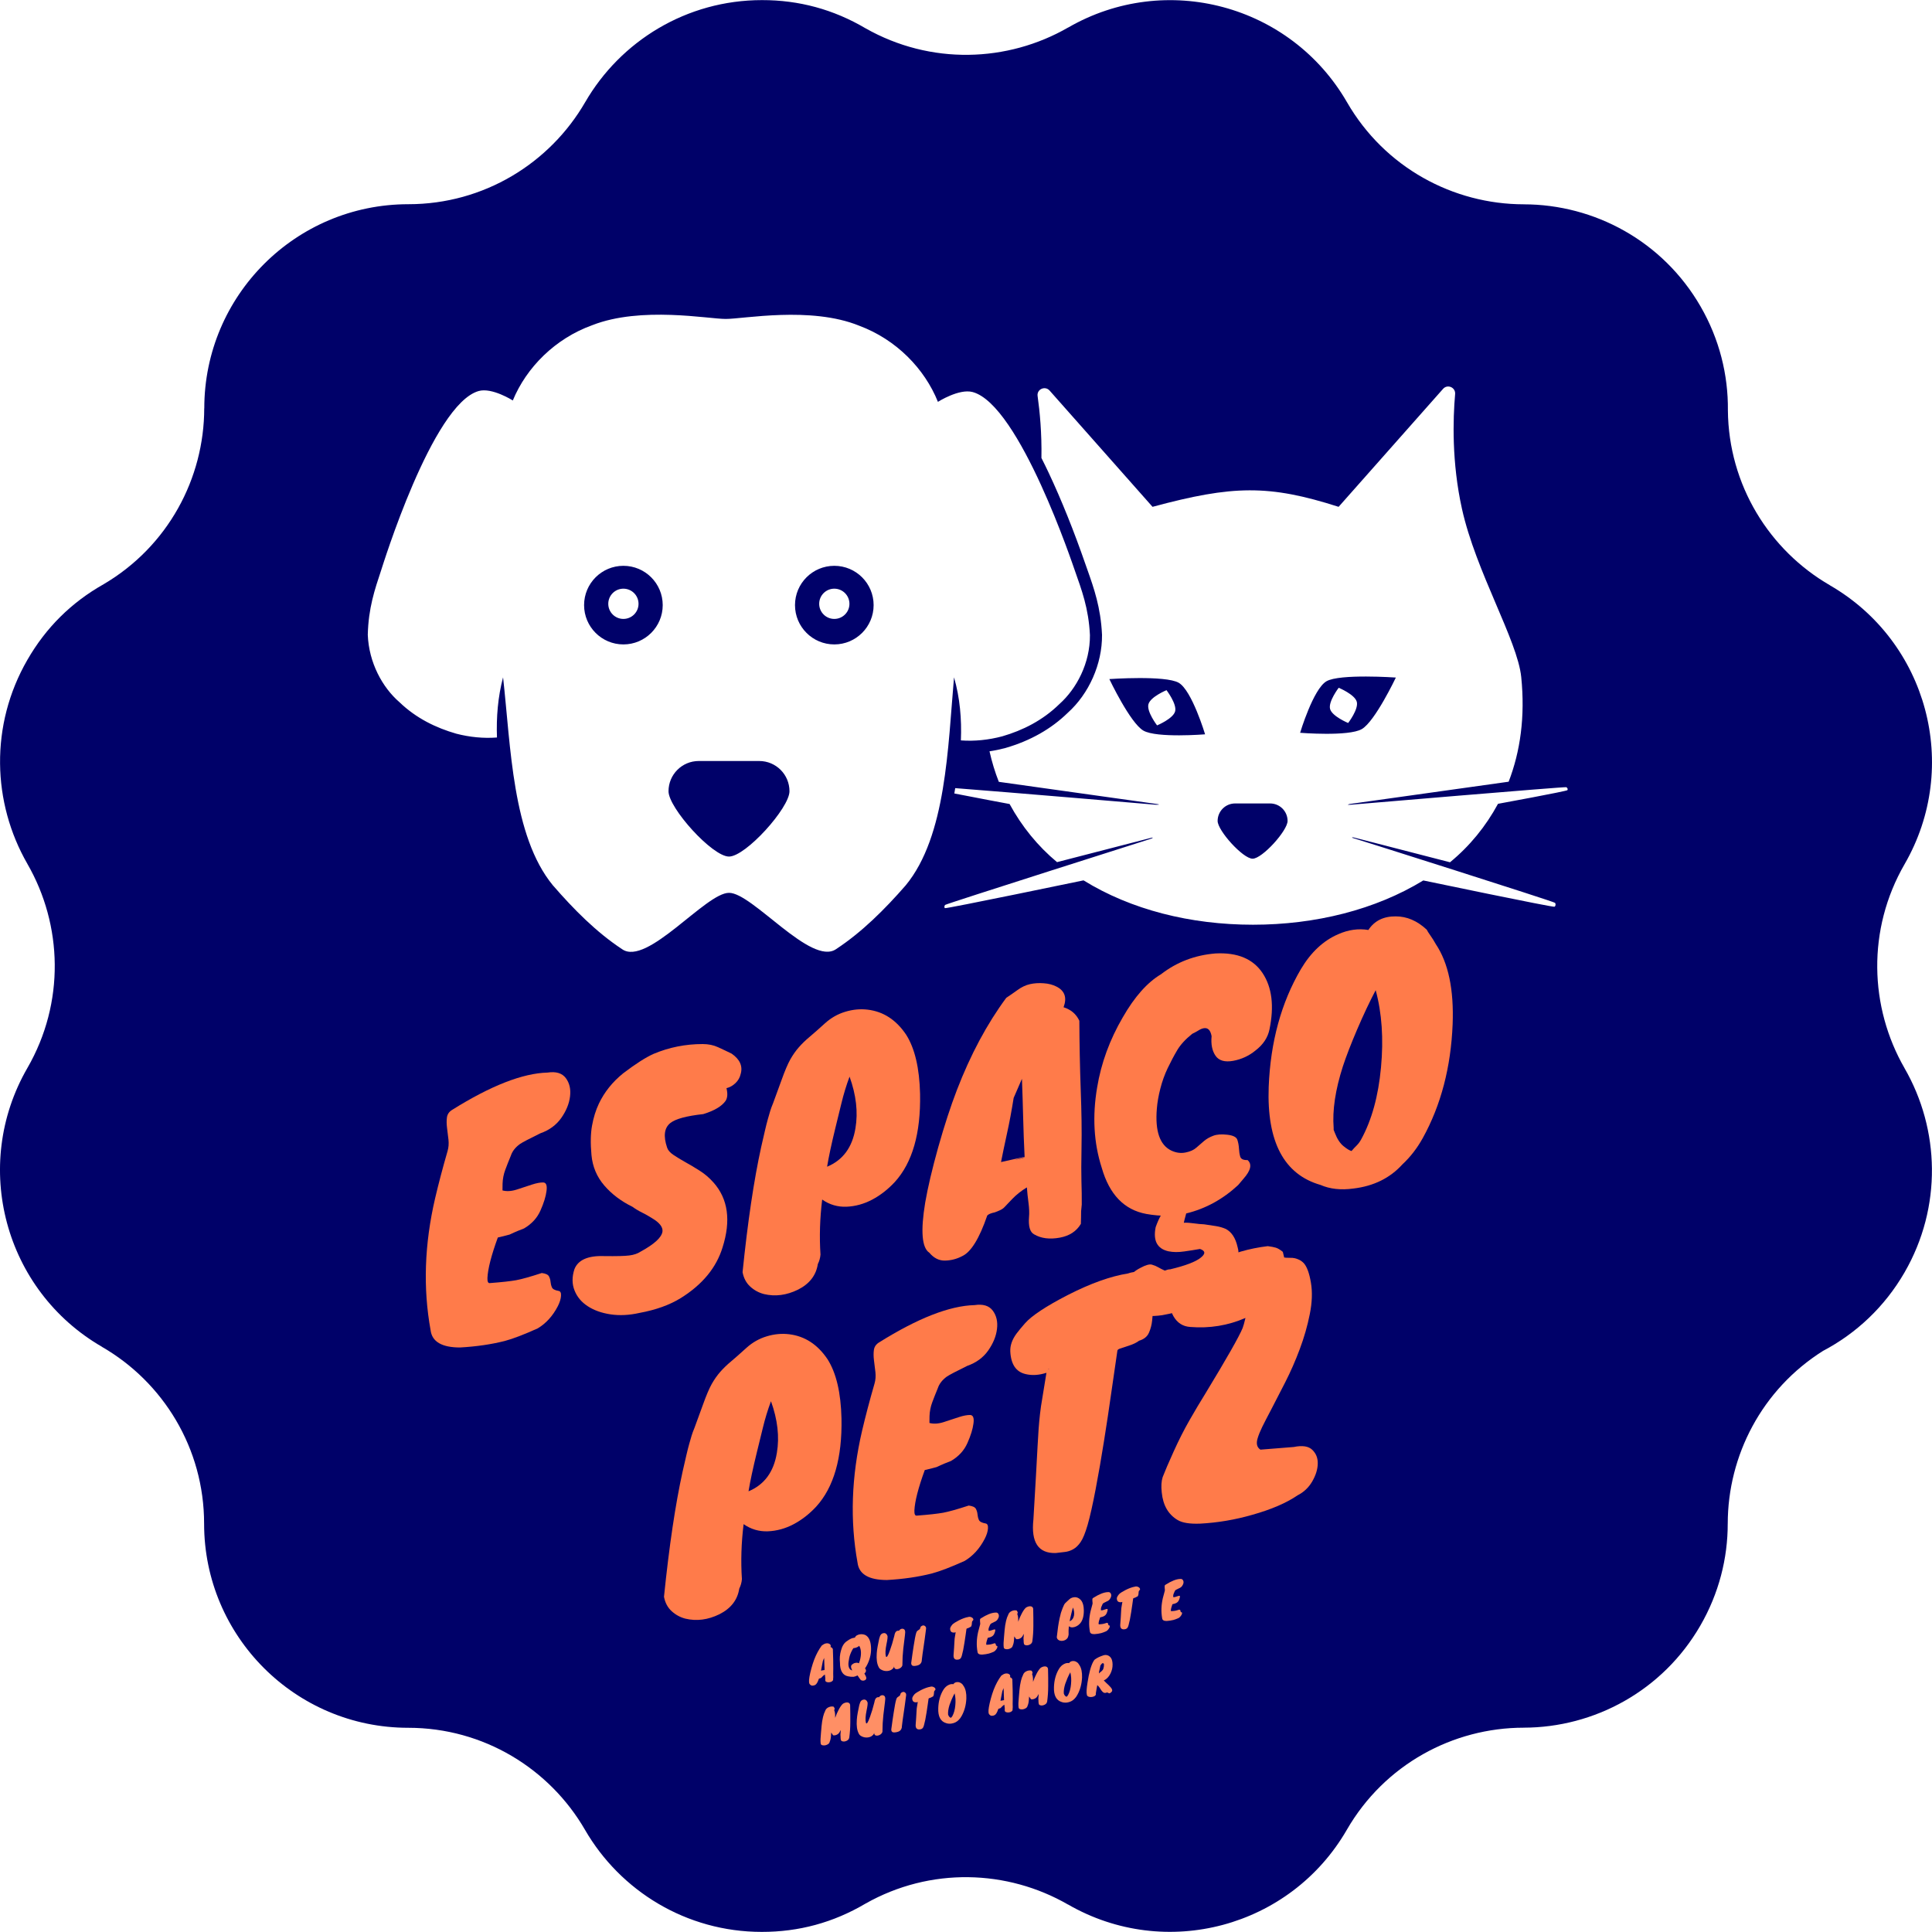 <?xml version="1.0" encoding="UTF-8"?>
<svg xmlns="http://www.w3.org/2000/svg" xmlns:xlink="http://www.w3.org/1999/xlink" width="375pt" height="375pt" viewBox="0 0 375 375" version="1.2">
<defs>
<g>
<symbol overflow="visible" id="glyph0-0">
<path style="stroke:none;" d=""/>
</symbol>
<symbol overflow="visible" id="glyph0-1">
<path style="stroke:none;" d="M 3.828 -6.938 C 4.047 -6.863 4.195 -6.727 4.281 -6.531 C 4.301 -5.844 4.32 -5.16 4.344 -4.484 C 4.363 -3.805 4.367 -3.238 4.359 -2.781 C 4.348 -2.332 4.344 -1.992 4.344 -1.766 C 4.352 -1.535 4.359 -1.312 4.359 -1.094 L 4.344 -0.891 C 4.344 -0.828 4.336 -0.766 4.328 -0.703 C 4.328 -0.641 4.328 -0.578 4.328 -0.516 C 4.203 -0.297 3.992 -0.16 3.703 -0.109 C 3.41 -0.055 3.16 -0.086 2.953 -0.203 C 2.828 -0.266 2.781 -0.438 2.812 -0.719 C 2.82 -0.844 2.812 -0.988 2.781 -1.156 C 2.758 -1.32 2.742 -1.461 2.734 -1.578 L 2.734 -1.594 C 2.566 -1.5 2.422 -1.383 2.297 -1.25 C 2.172 -1.113 2.094 -1.031 2.062 -1 C 2.031 -0.969 1.988 -0.938 1.938 -0.906 C 1.883 -0.883 1.832 -0.867 1.781 -0.859 C 1.664 -0.828 1.594 -0.797 1.562 -0.766 C 1.332 -0.078 1.086 0.32 0.828 0.438 C 0.672 0.52 0.504 0.562 0.328 0.562 C 0.148 0.57 -0.004 0.5 -0.141 0.344 C -0.367 0.195 -0.41 -0.297 -0.266 -1.141 C -0.191 -1.586 -0.066 -2.133 0.109 -2.781 C 0.285 -3.426 0.469 -3.992 0.656 -4.484 C 1.062 -5.535 1.551 -6.445 2.125 -7.219 C 2.227 -7.281 2.336 -7.352 2.453 -7.438 C 2.578 -7.52 2.703 -7.578 2.828 -7.609 C 2.953 -7.648 3.086 -7.664 3.234 -7.656 C 3.379 -7.645 3.504 -7.609 3.609 -7.547 C 3.859 -7.41 3.93 -7.207 3.828 -6.938 Z M 2.344 -4.234 C 2.281 -3.867 2.211 -3.523 2.141 -3.203 C 2.078 -2.879 2.023 -2.594 1.984 -2.344 L 2.672 -2.5 C 2.648 -2.883 2.633 -3.27 2.625 -3.656 C 2.625 -4.039 2.609 -4.426 2.578 -4.812 Z M 2.438 -2.406 C 2.52 -2.426 2.598 -2.453 2.672 -2.484 C 2.586 -2.473 2.516 -2.457 2.453 -2.438 C 2.398 -2.414 2.395 -2.406 2.438 -2.406 Z M 2.438 -2.406 "/>
</symbol>
<symbol overflow="visible" id="glyph0-2">
<path style="stroke:none;" d="M 4.906 -1.625 C 4.988 -1.438 5.004 -1.27 4.953 -1.125 C 4.898 -0.977 4.805 -0.852 4.672 -0.75 C 4.68 -0.719 4.719 -0.648 4.781 -0.547 C 4.844 -0.441 4.891 -0.352 4.922 -0.281 C 5.004 -0.125 5.047 0.02 5.047 0.156 C 5.023 0.395 4.879 0.547 4.609 0.609 C 4.516 0.641 4.406 0.645 4.281 0.625 C 4.156 0.613 4.051 0.566 3.969 0.484 C 3.957 0.504 3.914 0.457 3.844 0.344 C 3.77 0.227 3.68 0.102 3.578 -0.031 L 3.344 -0.375 C 3.02 -0.219 2.758 -0.129 2.562 -0.109 C 2.238 -0.086 1.891 -0.117 1.516 -0.203 C 0.992 -0.297 0.598 -0.566 0.328 -1.016 C 0.055 -1.473 -0.07 -2.066 -0.062 -2.797 C -0.156 -3.641 -0.094 -4.438 0.125 -5.188 C 0.352 -6.07 0.738 -6.688 1.281 -7.031 C 1.832 -7.445 2.312 -7.664 2.719 -7.688 L 2.875 -7.766 C 2.926 -7.93 3.039 -8.062 3.219 -8.156 C 3.395 -8.258 3.594 -8.328 3.812 -8.359 C 4.031 -8.391 4.25 -8.383 4.469 -8.344 C 4.688 -8.301 4.867 -8.227 5.016 -8.125 C 5.535 -7.77 5.844 -7.102 5.938 -6.125 C 6.062 -4.906 5.832 -3.703 5.25 -2.516 C 5.113 -2.242 4.957 -1.977 4.781 -1.719 Z M 2.312 -1.344 C 2.207 -1.562 2.141 -1.734 2.109 -1.859 C 2.109 -1.867 2.109 -1.883 2.109 -1.906 C 2.098 -1.906 2.086 -1.91 2.078 -1.922 L 2.094 -1.938 C 2.039 -2.238 2.16 -2.461 2.453 -2.609 C 2.609 -2.734 2.797 -2.805 3.016 -2.828 C 3.234 -2.859 3.438 -2.828 3.625 -2.734 C 3.664 -2.848 3.695 -2.953 3.719 -3.047 L 3.797 -3.266 C 4.117 -4.461 4.078 -5.414 3.672 -6.125 C 3.516 -5.977 3.332 -5.867 3.125 -5.797 C 2.926 -5.723 2.734 -5.68 2.547 -5.672 C 2.441 -5.535 2.344 -5.375 2.25 -5.188 C 2.164 -5.008 2.109 -4.891 2.078 -4.828 C 2.047 -4.766 1.988 -4.625 1.906 -4.406 C 1.832 -4.195 1.77 -3.969 1.719 -3.719 C 1.664 -3.469 1.625 -3.211 1.594 -2.953 C 1.562 -2.703 1.562 -2.461 1.594 -2.234 C 1.676 -1.734 1.914 -1.438 2.312 -1.344 Z M 2.312 -1.344 "/>
</symbol>
<symbol overflow="visible" id="glyph0-3">
<path style="stroke:none;" d="M 1.891 -7 L 1.891 -6.984 C 1.891 -6.973 1.891 -6.969 1.891 -6.969 L 1.891 -6.953 L 1.906 -6.953 L 1.984 -6.797 C 2.078 -6.648 2.02 -6.094 1.812 -5.125 C 1.602 -4.102 1.562 -3.328 1.688 -2.797 C 1.82 -2.43 2.082 -2.797 2.469 -3.891 C 2.781 -4.742 3.062 -5.672 3.312 -6.672 C 3.332 -6.805 3.363 -6.941 3.406 -7.078 C 3.445 -7.223 3.5 -7.348 3.562 -7.453 C 3.727 -7.703 3.957 -7.801 4.25 -7.75 C 4.32 -7.883 4.422 -7.984 4.547 -8.047 C 4.672 -8.117 4.789 -8.148 4.906 -8.141 C 5.02 -8.141 5.129 -8.102 5.234 -8.031 C 5.336 -7.957 5.398 -7.848 5.422 -7.703 C 5.461 -7.586 5.453 -7.297 5.391 -6.828 C 5.336 -6.367 5.285 -5.941 5.234 -5.547 C 5.191 -5.148 5.141 -4.727 5.078 -4.281 C 4.961 -3.195 4.906 -2.188 4.906 -1.25 C 4.926 -1.051 4.867 -0.875 4.734 -0.719 C 4.598 -0.562 4.438 -0.445 4.25 -0.375 C 4.07 -0.301 3.891 -0.273 3.703 -0.297 C 3.484 -0.328 3.348 -0.461 3.297 -0.703 C 3.285 -0.766 3.273 -0.832 3.266 -0.906 C 3.305 -0.695 3.188 -0.488 2.906 -0.281 C 2.82 -0.227 2.75 -0.176 2.688 -0.125 C 2.301 0.07 1.863 0.125 1.375 0.031 C 1.145 -0.02 0.926 -0.109 0.719 -0.234 C 0.52 -0.359 0.379 -0.516 0.297 -0.703 C -0.035 -1.328 -0.16 -2.207 -0.078 -3.344 C -0.047 -3.82 0.016 -4.297 0.109 -4.766 C 0.211 -5.234 0.281 -5.57 0.312 -5.781 C 0.352 -6 0.383 -6.148 0.406 -6.234 C 0.426 -6.316 0.453 -6.395 0.484 -6.469 C 0.547 -6.695 0.609 -6.848 0.672 -6.922 L 0.766 -7.047 C 0.773 -7.055 0.785 -7.066 0.797 -7.078 C 0.816 -7.086 0.832 -7.098 0.844 -7.109 C 0.883 -7.148 0.93 -7.18 0.984 -7.203 L 1.094 -7.25 L 1.141 -7.266 C 1.316 -7.316 1.477 -7.305 1.625 -7.234 C 1.625 -7.223 1.629 -7.219 1.641 -7.219 L 1.719 -7.172 L 1.75 -7.141 L 1.781 -7.125 C 1.789 -7.113 1.797 -7.109 1.797 -7.109 C 1.805 -7.109 1.812 -7.109 1.812 -7.109 L 1.812 -7.078 C 1.82 -7.078 1.828 -7.07 1.828 -7.062 C 1.828 -7.051 1.832 -7.047 1.844 -7.047 C 1.844 -7.035 1.844 -7.031 1.844 -7.031 C 1.844 -7.031 1.852 -7.023 1.875 -7.016 L 1.875 -7 C 1.875 -7 1.879 -7 1.891 -7 Z M 3.203 -1.109 L 3.203 -1.125 C 3.203 -1.125 3.203 -1.102 3.203 -1.062 C 3.203 -1.07 3.203 -1.082 3.203 -1.094 Z M 3.203 -1.109 "/>
</symbol>
<symbol overflow="visible" id="glyph0-4">
<path style="stroke:none;" d="M 2.672 -6.703 C 2.578 -6.016 2.492 -5.391 2.422 -4.828 C 2.348 -4.273 2.273 -3.77 2.203 -3.312 C 2.141 -2.852 2.078 -2.426 2.016 -2.031 C 1.961 -1.633 1.914 -1.254 1.875 -0.891 C 1.883 -0.492 1.738 -0.18 1.438 0.047 C 1.27 0.16 1.055 0.238 0.797 0.281 C 0.535 0.332 0.332 0.344 0.188 0.312 C 0.039 0.281 -0.055 0.211 -0.109 0.109 C -0.172 0.004 -0.195 -0.117 -0.188 -0.266 C -0.176 -0.422 -0.145 -0.645 -0.094 -0.938 C -0.039 -1.227 0.008 -1.609 0.062 -2.078 C 0.125 -2.555 0.195 -3.035 0.281 -3.516 C 0.469 -4.754 0.633 -5.613 0.781 -6.094 C 0.844 -6.281 0.91 -6.406 0.984 -6.469 C 1.066 -6.539 1.145 -6.598 1.219 -6.641 C 1.289 -6.691 1.359 -6.738 1.422 -6.781 C 1.492 -6.832 1.547 -6.93 1.578 -7.078 C 1.609 -7.234 1.695 -7.352 1.844 -7.438 C 1.988 -7.531 2.129 -7.562 2.266 -7.531 C 2.398 -7.508 2.516 -7.43 2.609 -7.297 C 2.703 -7.172 2.723 -6.973 2.672 -6.703 Z M 2.672 -6.703 "/>
</symbol>
<symbol overflow="visible" id="glyph0-5">
<path style="stroke:none;" d=""/>
</symbol>
<symbol overflow="visible" id="glyph0-6">
<path style="stroke:none;" d="M 2.688 -2.844 C 2.613 -2.344 2.531 -1.863 2.438 -1.406 C 2.344 -0.957 2.258 -0.609 2.188 -0.359 C 2.125 -0.117 2.055 0.047 1.984 0.141 C 1.922 0.234 1.848 0.301 1.766 0.344 C 1.68 0.395 1.598 0.426 1.516 0.438 C 1.43 0.445 1.348 0.457 1.266 0.469 C 0.742 0.477 0.516 0.145 0.578 -0.531 C 0.617 -1.062 0.648 -1.492 0.672 -1.828 C 0.691 -2.172 0.707 -2.445 0.719 -2.656 C 0.727 -2.875 0.738 -3.055 0.75 -3.203 C 0.758 -3.359 0.77 -3.504 0.781 -3.641 C 0.801 -3.785 0.828 -3.945 0.859 -4.125 C 0.891 -4.312 0.93 -4.555 0.984 -4.859 C 0.766 -4.785 0.555 -4.773 0.359 -4.828 C 0.078 -4.891 -0.07 -5.109 -0.094 -5.484 C -0.094 -5.672 -0.031 -5.852 0.094 -6.031 C 0.164 -6.125 0.242 -6.227 0.328 -6.344 C 0.535 -6.562 0.961 -6.836 1.609 -7.172 C 2.297 -7.516 2.891 -7.727 3.391 -7.812 C 3.523 -7.863 3.664 -7.875 3.812 -7.844 C 3.969 -7.812 4.098 -7.754 4.203 -7.672 C 4.316 -7.598 4.383 -7.504 4.406 -7.391 C 4.438 -7.273 4.383 -7.164 4.25 -7.062 C 4.188 -6.988 4.148 -6.895 4.141 -6.781 C 4.141 -6.664 4.129 -6.539 4.109 -6.406 C 4.098 -6.281 4.066 -6.16 4.016 -6.047 C 3.973 -5.941 3.875 -5.867 3.719 -5.828 C 3.656 -5.773 3.551 -5.723 3.406 -5.672 C 3.27 -5.629 3.18 -5.598 3.141 -5.578 C 3.109 -5.555 3.086 -5.535 3.078 -5.516 C 3.035 -5.172 2.977 -4.766 2.906 -4.297 C 2.832 -3.828 2.758 -3.344 2.688 -2.844 Z M 1.047 -4.984 C 1.035 -4.984 1.031 -4.977 1.031 -4.969 C 1.031 -4.969 1.035 -4.969 1.047 -4.969 Z M 1.047 -4.984 "/>
</symbol>
<symbol overflow="visible" id="glyph0-7">
<path style="stroke:none;" d="M 1.812 -1.484 C 2.156 -1.504 2.41 -1.531 2.578 -1.562 C 2.754 -1.594 3.008 -1.664 3.344 -1.781 C 3.445 -1.77 3.516 -1.738 3.547 -1.688 C 3.578 -1.633 3.594 -1.578 3.594 -1.516 C 3.602 -1.461 3.617 -1.41 3.641 -1.359 C 3.66 -1.305 3.727 -1.27 3.844 -1.25 C 3.895 -1.25 3.914 -1.203 3.906 -1.109 C 3.906 -1.023 3.879 -0.926 3.828 -0.812 C 3.66 -0.508 3.457 -0.285 3.219 -0.141 C 2.812 0.035 2.488 0.156 2.25 0.219 C 1.852 0.32 1.41 0.391 0.922 0.422 C 0.379 0.43 0.086 0.258 0.047 -0.094 C -0.18 -1.344 -0.141 -2.645 0.172 -4 C 0.285 -4.426 0.41 -4.895 0.547 -5.406 C 0.578 -5.5 0.582 -5.602 0.562 -5.719 C 0.551 -5.844 0.539 -5.961 0.531 -6.078 C 0.52 -6.203 0.52 -6.305 0.531 -6.391 C 0.539 -6.484 0.594 -6.555 0.688 -6.609 C 1.832 -7.336 2.773 -7.711 3.516 -7.734 C 3.766 -7.766 3.941 -7.703 4.047 -7.547 C 4.16 -7.398 4.207 -7.223 4.188 -7.016 C 4.164 -6.805 4.078 -6.594 3.922 -6.375 C 3.766 -6.164 3.562 -6.016 3.312 -5.922 C 2.969 -5.754 2.758 -5.648 2.688 -5.609 C 2.551 -5.504 2.469 -5.383 2.438 -5.25 C 2.375 -5.113 2.316 -4.977 2.266 -4.844 C 2.211 -4.707 2.188 -4.57 2.188 -4.438 L 2.188 -4.219 C 2.312 -4.188 2.453 -4.195 2.609 -4.25 C 2.766 -4.301 2.91 -4.348 3.047 -4.391 C 3.18 -4.441 3.297 -4.469 3.391 -4.469 C 3.484 -4.469 3.516 -4.383 3.484 -4.219 C 3.461 -4.051 3.398 -3.852 3.297 -3.625 C 3.203 -3.406 3.047 -3.227 2.828 -3.094 C 2.672 -3.031 2.566 -2.984 2.516 -2.953 C 2.461 -2.93 2.422 -2.922 2.391 -2.922 C 2.348 -2.898 2.227 -2.867 2.031 -2.828 C 1.844 -2.305 1.742 -1.91 1.734 -1.641 C 1.734 -1.535 1.758 -1.484 1.812 -1.484 Z M 1.812 -1.484 "/>
</symbol>
<symbol overflow="visible" id="glyph0-8">
<path style="stroke:none;" d="M 2.312 -7.141 C 2.406 -6.984 2.457 -6.879 2.469 -6.828 C 2.5 -6.723 2.473 -6.617 2.391 -6.516 C 2.391 -6.516 2.391 -6.508 2.391 -6.5 C 2.492 -6.219 2.551 -5.953 2.562 -5.703 C 2.57 -5.461 2.578 -5.223 2.578 -4.984 C 2.797 -5.598 2.984 -6.047 3.141 -6.328 C 3.43 -6.93 3.723 -7.379 4.016 -7.672 C 4.117 -7.754 4.25 -7.828 4.406 -7.891 C 4.57 -7.953 4.727 -7.984 4.875 -7.984 C 5.02 -7.992 5.148 -7.957 5.266 -7.875 C 5.391 -7.789 5.461 -7.656 5.484 -7.469 C 5.516 -6.281 5.523 -5.172 5.516 -4.141 C 5.516 -3.109 5.445 -2.109 5.312 -1.141 L 5.312 -1.125 L 5.297 -1.125 C 5.266 -0.895 5.117 -0.707 4.859 -0.562 C 4.586 -0.426 4.344 -0.375 4.125 -0.406 C 3.832 -0.445 3.68 -0.57 3.672 -0.781 L 3.641 -0.984 L 3.641 -1 C 3.641 -1.145 3.633 -1.242 3.625 -1.297 C 3.625 -1.348 3.625 -1.383 3.625 -1.406 C 3.602 -1.57 3.598 -1.723 3.609 -1.859 C 3.629 -2.004 3.641 -2.117 3.641 -2.203 C 3.641 -2.285 3.645 -2.363 3.656 -2.438 C 3.664 -2.52 3.664 -2.582 3.656 -2.625 C 3.477 -2.27 3.348 -2.055 3.266 -1.984 C 3.066 -1.773 2.805 -1.645 2.484 -1.594 C 2.285 -1.57 2.172 -1.594 2.141 -1.656 C 2.047 -1.812 1.984 -1.906 1.953 -1.938 C 1.91 -1.969 1.863 -2.039 1.812 -2.156 C 1.781 -1.445 1.719 -0.941 1.625 -0.641 C 1.582 -0.516 1.539 -0.398 1.5 -0.297 C 1.457 -0.078 1.289 0.094 1 0.219 C 0.738 0.344 0.473 0.383 0.203 0.344 C -0.066 0.312 -0.211 0.191 -0.234 -0.016 C -0.266 -0.234 -0.273 -0.516 -0.266 -0.859 C -0.254 -1.203 -0.227 -1.562 -0.188 -1.938 C -0.094 -3.133 -0.016 -3.914 0.047 -4.281 C 0.117 -4.656 0.176 -4.945 0.219 -5.156 C 0.344 -5.656 0.473 -6.023 0.609 -6.266 C 0.723 -6.66 0.988 -6.938 1.406 -7.094 C 1.738 -7.219 2.039 -7.234 2.312 -7.141 Z M 2.312 -7.141 "/>
</symbol>
<symbol overflow="visible" id="glyph0-9">
<path style="stroke:none;" d="M 4.219 -2.734 C 4.02 -2.516 3.797 -2.344 3.547 -2.219 C 3.297 -2.094 3.039 -2.02 2.781 -2 C 2.52 -1.988 2.281 -2.062 2.062 -2.219 C 2.008 -1.656 1.992 -1.113 2.016 -0.594 C 2.004 -0.488 1.984 -0.395 1.953 -0.312 C 1.891 0.02 1.691 0.273 1.359 0.453 C 1.016 0.617 0.676 0.66 0.344 0.578 C 0.188 0.535 0.051 0.461 -0.062 0.359 C -0.176 0.254 -0.25 0.109 -0.281 -0.078 C -0.125 -1.566 0.055 -2.797 0.266 -3.766 C 0.316 -3.973 0.359 -4.141 0.391 -4.266 C 0.422 -4.398 0.445 -4.508 0.469 -4.594 C 0.5 -4.676 0.52 -4.754 0.531 -4.828 C 0.551 -4.898 0.578 -4.977 0.609 -5.062 C 0.68 -5.258 0.766 -5.488 0.859 -5.75 C 0.961 -6.02 1.051 -6.223 1.125 -6.359 C 1.195 -6.504 1.281 -6.625 1.375 -6.719 C 1.469 -6.82 1.578 -6.926 1.703 -7.031 C 1.828 -7.133 1.973 -7.27 2.141 -7.438 C 2.316 -7.602 2.516 -7.719 2.734 -7.781 C 2.961 -7.852 3.188 -7.879 3.406 -7.859 C 3.875 -7.785 4.254 -7.535 4.547 -7.109 C 4.816 -6.691 4.957 -6.102 4.969 -5.344 C 4.988 -4.176 4.738 -3.305 4.219 -2.734 Z M 2.219 -3.188 C 2.676 -3.383 2.957 -3.758 3.062 -4.312 C 3.145 -4.789 3.082 -5.305 2.875 -5.859 C 2.781 -5.598 2.703 -5.332 2.641 -5.062 C 2.586 -4.801 2.531 -4.562 2.469 -4.344 C 2.352 -3.875 2.27 -3.488 2.219 -3.188 Z M 2.219 -3.188 "/>
</symbol>
<symbol overflow="visible" id="glyph0-10">
<path style="stroke:none;" d="M 0.734 -6.219 C 1.035 -6.719 1.406 -7.062 1.844 -7.25 C 2.133 -7.383 2.426 -7.426 2.719 -7.375 C 2.895 -7.656 3.172 -7.789 3.547 -7.781 C 3.859 -7.781 4.16 -7.645 4.453 -7.375 C 4.484 -7.344 4.52 -7.289 4.562 -7.219 C 4.613 -7.145 4.672 -7.062 4.734 -6.969 C 5.098 -6.406 5.266 -5.609 5.234 -4.578 C 5.172 -3.305 4.867 -2.188 4.328 -1.219 C 4.172 -0.914 3.973 -0.648 3.734 -0.422 C 3.367 -0.035 2.891 0.195 2.297 0.281 C 1.922 0.32 1.594 0.289 1.312 0.188 C 0.227 -0.133 -0.281 -1.102 -0.219 -2.719 C -0.176 -4.051 0.141 -5.219 0.734 -6.219 Z M 1.688 -1.516 L 1.703 -1.453 L 1.734 -1.359 C 1.805 -1.18 1.895 -1.051 2 -0.969 C 2.102 -0.895 2.18 -0.852 2.234 -0.844 C 2.273 -0.883 2.32 -0.93 2.375 -0.984 C 2.426 -1.035 2.473 -1.098 2.516 -1.172 C 2.828 -1.742 3.02 -2.453 3.094 -3.297 C 3.176 -4.148 3.129 -4.914 2.953 -5.594 C 2.766 -5.25 2.578 -4.863 2.391 -4.438 C 2.211 -4.008 2.07 -3.645 1.969 -3.344 C 1.75 -2.645 1.656 -2.035 1.688 -1.516 Z M 1.688 -1.516 "/>
</symbol>
<symbol overflow="visible" id="glyph0-11">
<path style="stroke:none;" d="M 1.547 -0.25 C 1.535 0 1.379 0.176 1.078 0.281 C 0.797 0.375 0.52 0.395 0.25 0.344 C -0.07 0.27 -0.234 0.113 -0.234 -0.125 C -0.336 -0.457 -0.289 -1.234 -0.094 -2.453 C 0.188 -4.297 0.555 -5.645 1.016 -6.5 C 1.129 -6.707 1.234 -6.848 1.328 -6.922 C 1.43 -7.004 1.551 -7.082 1.688 -7.156 C 1.82 -7.227 1.957 -7.301 2.094 -7.375 C 2.395 -7.508 2.676 -7.617 2.938 -7.703 C 3.207 -7.797 3.461 -7.812 3.703 -7.75 C 3.941 -7.688 4.141 -7.57 4.297 -7.406 C 4.461 -7.238 4.582 -7.023 4.656 -6.766 C 4.727 -6.516 4.766 -6.242 4.766 -5.953 C 4.773 -5.66 4.742 -5.359 4.672 -5.047 C 4.598 -4.742 4.488 -4.445 4.344 -4.156 C 4.031 -3.531 3.602 -3.094 3.062 -2.844 L 3.188 -2.719 C 3.289 -2.602 3.41 -2.484 3.547 -2.359 C 3.68 -2.234 3.816 -2.109 3.953 -1.984 C 4.086 -1.859 4.211 -1.727 4.328 -1.594 C 4.453 -1.457 4.547 -1.332 4.609 -1.219 C 4.754 -0.938 4.711 -0.711 4.484 -0.547 C 4.316 -0.379 4.172 -0.316 4.047 -0.359 C 4.004 -0.391 3.953 -0.422 3.891 -0.453 C 3.828 -0.484 3.754 -0.504 3.672 -0.516 C 3.336 -0.348 3.051 -0.395 2.812 -0.656 C 2.664 -0.812 2.551 -0.957 2.469 -1.094 C 2.383 -1.227 2.312 -1.344 2.25 -1.438 C 2.113 -1.645 1.961 -1.812 1.797 -1.938 C 1.766 -1.77 1.723 -1.551 1.672 -1.281 C 1.629 -0.945 1.57 -0.602 1.5 -0.25 Z M 2.406 -5.766 C 2.344 -5.484 2.301 -5.285 2.281 -5.172 C 2.238 -4.961 2.188 -4.727 2.125 -4.469 C 2.133 -4.332 2.133 -4.238 2.125 -4.188 L 2.234 -4.328 L 2.375 -4.438 C 2.477 -4.52 2.566 -4.594 2.641 -4.656 C 2.711 -4.719 2.781 -4.789 2.844 -4.875 C 2.957 -5.02 3.035 -5.258 3.078 -5.594 C 3.066 -5.656 3.066 -5.719 3.078 -5.781 C 3.086 -5.852 3.094 -5.91 3.094 -5.953 C 3.094 -6.086 3.02 -6.172 2.875 -6.203 C 2.758 -6.203 2.625 -6.082 2.469 -5.844 C 2.445 -5.789 2.426 -5.766 2.406 -5.766 Z M 2.406 -5.766 "/>
</symbol>
<symbol overflow="visible" id="glyph1-0">
<path style="stroke:none;" d=""/>
</symbol>
<symbol overflow="visible" id="glyph1-1">
<path style="stroke:none;" d="M 11.844 -9.75 C 14.145 -9.926 15.848 -10.113 16.953 -10.312 C 18.055 -10.52 19.707 -10.984 21.906 -11.703 C 22.656 -11.609 23.117 -11.395 23.297 -11.062 C 23.473 -10.727 23.578 -10.375 23.609 -10 C 23.641 -9.625 23.727 -9.266 23.875 -8.922 C 24.02 -8.586 24.441 -8.359 25.141 -8.234 C 25.516 -8.191 25.68 -7.875 25.641 -7.281 C 25.609 -6.695 25.406 -6.031 25.031 -5.281 C 24.039 -3.363 22.734 -1.922 21.109 -0.953 C 18.43 0.254 16.305 1.066 14.734 1.484 C 12.117 2.148 9.223 2.57 6.047 2.75 C 2.516 2.75 0.609 1.633 0.328 -0.594 C -1.16 -8.77 -0.867 -17.305 1.203 -26.203 C 1.879 -29.086 2.688 -32.148 3.625 -35.391 C 3.82 -36.066 3.879 -36.797 3.797 -37.578 C 3.711 -38.359 3.617 -39.125 3.516 -39.875 C 3.422 -40.625 3.414 -41.305 3.5 -41.922 C 3.594 -42.535 3.93 -43.02 4.516 -43.375 C 12.023 -48.07 18.195 -50.484 23.031 -50.609 C 24.676 -50.859 25.859 -50.5 26.578 -49.531 C 27.297 -48.562 27.566 -47.375 27.391 -45.969 C 27.223 -44.57 26.656 -43.18 25.688 -41.797 C 24.719 -40.422 23.359 -39.426 21.609 -38.812 C 19.441 -37.75 18.125 -37.055 17.656 -36.734 C 16.77 -36.086 16.188 -35.336 15.906 -34.484 C 15.508 -33.523 15.148 -32.613 14.828 -31.75 C 14.504 -30.883 14.328 -29.988 14.297 -29.062 L 14.281 -27.734 C 15.094 -27.516 16.02 -27.57 17.062 -27.906 C 18.113 -28.25 19.082 -28.566 19.969 -28.859 C 20.852 -29.148 21.586 -29.289 22.172 -29.281 C 22.754 -29.27 22.973 -28.723 22.828 -27.641 C 22.691 -26.555 22.301 -25.289 21.656 -23.844 C 21.02 -22.395 19.957 -21.234 18.469 -20.359 C 17.5 -19.984 16.836 -19.711 16.484 -19.547 C 16.129 -19.379 15.859 -19.254 15.672 -19.172 C 15.398 -19.086 14.633 -18.895 13.375 -18.594 C 12.113 -15.133 11.441 -12.516 11.359 -10.734 C 11.336 -10.016 11.5 -9.688 11.844 -9.75 Z M 11.844 -9.75 "/>
</symbol>
<symbol overflow="visible" id="glyph1-2">
<path style="stroke:none;" d="M 10.297 1.609 C 8.328 2.055 6.461 2.148 4.703 1.891 C 2.953 1.629 1.473 1.102 0.266 0.312 C -0.941 -0.469 -1.797 -1.484 -2.297 -2.734 C -2.805 -3.992 -2.816 -5.375 -2.328 -6.875 C -1.617 -8.688 0.312 -9.535 3.469 -9.422 C 5.844 -9.391 7.469 -9.43 8.344 -9.547 C 9.227 -9.66 9.957 -9.91 10.531 -10.297 C 13.207 -11.754 14.617 -13.055 14.766 -14.203 C 14.859 -15.066 14.18 -15.926 12.734 -16.781 C 12.148 -17.156 11.504 -17.52 10.797 -17.875 C 10.086 -18.227 9.473 -18.598 8.953 -18.984 C 6.742 -20.066 4.914 -21.445 3.469 -23.125 C 2.02 -24.812 1.191 -26.781 0.984 -29.031 C 0.773 -31.289 0.812 -33.195 1.094 -34.75 C 1.375 -36.312 1.816 -37.734 2.422 -39.016 C 3.492 -41.266 5.062 -43.223 7.125 -44.891 C 9.531 -46.723 11.5 -47.984 13.031 -48.672 C 16.051 -49.941 19.227 -50.578 22.562 -50.578 C 23.676 -50.578 24.672 -50.375 25.547 -49.969 C 26.422 -49.57 27.301 -49.156 28.188 -48.719 C 29.801 -47.602 30.383 -46.281 29.938 -44.75 C 29.789 -44.082 29.457 -43.5 28.938 -43 C 28.414 -42.5 27.832 -42.172 27.188 -42.016 C 27.445 -40.973 27.395 -40.16 27.031 -39.578 C 26.301 -38.516 24.852 -37.648 22.688 -36.984 C 19.445 -36.629 17.32 -36.055 16.312 -35.266 C 15.113 -34.328 14.898 -32.723 15.672 -30.453 C 15.828 -29.973 16.234 -29.508 16.891 -29.062 C 17.555 -28.613 18.328 -28.145 19.203 -27.656 C 20.078 -27.176 21.004 -26.625 21.984 -26 C 22.973 -25.375 23.863 -24.613 24.656 -23.719 C 27.5 -20.531 28.086 -16.32 26.422 -11.094 C 25.211 -7.164 22.516 -3.895 18.328 -1.281 C 16.16 0.062 13.484 1.023 10.297 1.609 Z M 10.297 1.609 "/>
</symbol>
<symbol overflow="visible" id="glyph1-3">
<path style="stroke:none;" d="M 27.656 -17.938 C 26.312 -16.488 24.836 -15.344 23.234 -14.5 C 21.641 -13.664 19.984 -13.211 18.266 -13.141 C 16.555 -13.078 14.988 -13.539 13.562 -14.531 C 13.113 -10.863 13.004 -7.305 13.234 -3.859 C 13.18 -3.203 13.008 -2.586 12.719 -2.016 C 12.383 0.172 11.102 1.828 8.875 2.953 C 6.645 4.047 4.441 4.332 2.266 3.812 C 1.254 3.551 0.363 3.066 -0.406 2.359 C -1.176 1.66 -1.672 0.727 -1.891 -0.438 C -0.891 -10.227 0.312 -18.32 1.719 -24.719 C 2.031 -26.062 2.281 -27.148 2.469 -27.984 C 2.664 -28.828 2.848 -29.547 3.016 -30.141 C 3.191 -30.734 3.344 -31.254 3.469 -31.703 C 3.602 -32.148 3.789 -32.66 4.031 -33.234 C 4.508 -34.516 5.062 -36.023 5.688 -37.766 C 6.312 -39.516 6.875 -40.836 7.375 -41.734 C 7.883 -42.629 8.441 -43.422 9.047 -44.109 C 9.66 -44.805 10.363 -45.484 11.156 -46.141 C 11.945 -46.805 12.926 -47.672 14.094 -48.734 C 15.27 -49.797 16.586 -50.547 18.047 -50.984 C 19.516 -51.43 20.969 -51.566 22.406 -51.391 C 25.445 -51.023 27.93 -49.406 29.859 -46.531 C 31.547 -43.875 32.445 -40.039 32.562 -35.031 C 32.707 -27.383 31.07 -21.688 27.656 -17.938 Z M 14.516 -20.906 C 17.578 -22.176 19.41 -24.66 20.016 -28.359 C 20.547 -31.473 20.164 -34.816 18.875 -38.391 C 18.25 -36.711 17.723 -34.988 17.297 -33.219 C 16.867 -31.457 16.484 -29.883 16.141 -28.5 C 15.379 -25.383 14.836 -22.852 14.516 -20.906 Z M 14.516 -20.906 "/>
</symbol>
<symbol overflow="visible" id="glyph1-4">
<path style="stroke:none;" d="M 25.062 -45.422 C 26.508 -44.961 27.531 -44.086 28.125 -42.797 C 28.145 -38.297 28.234 -33.836 28.391 -29.422 C 28.555 -25.016 28.609 -21.305 28.547 -18.297 C 28.492 -15.297 28.488 -13.055 28.531 -11.578 C 28.582 -10.109 28.602 -8.625 28.594 -7.125 L 28.469 -5.844 C 28.469 -5.406 28.461 -4.992 28.453 -4.609 C 28.441 -4.223 28.43 -3.812 28.422 -3.375 C 27.566 -1.938 26.207 -1.047 24.344 -0.703 C 22.352 -0.336 20.688 -0.551 19.344 -1.344 C 18.539 -1.77 18.211 -2.898 18.359 -4.734 C 18.43 -5.461 18.395 -6.383 18.25 -7.5 C 18.102 -8.625 18.004 -9.566 17.953 -10.328 L 17.938 -10.453 C 16.852 -9.797 15.906 -9.047 15.094 -8.203 C 14.281 -7.359 13.77 -6.82 13.562 -6.594 C 13.352 -6.375 13.066 -6.18 12.703 -6.016 C 12.336 -5.848 12.004 -5.711 11.703 -5.609 C 10.961 -5.453 10.477 -5.25 10.25 -5 C 8.719 -0.539 7.102 2.082 5.406 2.875 C 4.344 3.438 3.227 3.727 2.062 3.75 C 0.906 3.781 -0.109 3.273 -0.984 2.234 C -2.441 1.285 -2.711 -1.957 -1.797 -7.5 C -1.285 -10.457 -0.441 -14.039 0.734 -18.25 C 1.922 -22.457 3.129 -26.16 4.359 -29.359 C 7.004 -36.223 10.195 -42.188 13.938 -47.25 C 14.613 -47.695 15.344 -48.203 16.125 -48.766 C 16.906 -49.336 17.711 -49.719 18.547 -49.906 C 19.379 -50.094 20.266 -50.148 21.203 -50.078 C 22.141 -50.016 22.961 -49.801 23.672 -49.438 C 25.297 -48.625 25.758 -47.285 25.062 -45.422 Z M 15.375 -27.828 C 14.977 -25.328 14.547 -23.02 14.078 -20.906 C 13.617 -18.801 13.234 -16.957 12.922 -15.375 L 17.5 -16.391 C 17.375 -18.941 17.281 -21.473 17.219 -23.984 C 17.156 -26.504 17.078 -29.02 16.984 -31.531 Z M 15.922 -15.859 C 16.461 -15.961 16.992 -16.102 17.516 -16.281 L 17.516 -16.328 C 17.016 -16.203 16.551 -16.078 16.125 -15.953 C 15.707 -15.836 15.641 -15.805 15.922 -15.859 Z M 15.922 -15.859 "/>
</symbol>
<symbol overflow="visible" id="glyph1-5">
<path style="stroke:none;" d="M 20.891 -33.812 C 20.68 -34.988 20.172 -35.504 19.359 -35.359 C 19.047 -35.305 18.691 -35.156 18.297 -34.906 C 17.898 -34.664 17.516 -34.457 17.141 -34.281 C 15.836 -33.238 14.867 -32.188 14.234 -31.125 C 13.609 -30.07 12.988 -28.906 12.375 -27.625 C 11.77 -26.352 11.289 -25.02 10.938 -23.625 C 10.582 -22.238 10.359 -20.953 10.266 -19.766 C 9.898 -15.398 10.836 -12.68 13.078 -11.609 C 13.992 -11.18 14.906 -11.055 15.812 -11.234 C 16.719 -11.41 17.422 -11.723 17.922 -12.172 C 18.43 -12.629 18.93 -13.062 19.422 -13.469 C 19.91 -13.883 20.504 -14.223 21.203 -14.484 C 21.898 -14.754 22.812 -14.82 23.938 -14.688 C 25.062 -14.562 25.711 -14.234 25.891 -13.703 C 26.066 -13.172 26.172 -12.602 26.203 -12 C 26.234 -11.406 26.316 -10.879 26.453 -10.422 C 26.598 -9.961 27.07 -9.742 27.875 -9.766 C 28.781 -8.973 28.516 -7.766 27.078 -6.141 C 26.711 -5.711 26.367 -5.305 26.047 -4.922 C 23.086 -2.172 19.742 -0.336 16.016 0.578 C 13.672 1.16 11.07 1.195 8.219 0.688 C 3.926 -0.102 1.039 -3.098 -0.438 -8.297 C -1.977 -13.086 -2.273 -18.273 -1.328 -23.859 C -0.547 -28.586 1.113 -33.129 3.656 -37.484 C 5.945 -41.473 8.414 -44.254 11.062 -45.828 C 14.125 -48.203 17.656 -49.551 21.656 -49.875 C 25.914 -50.094 28.961 -48.816 30.797 -46.047 C 32.617 -43.285 33.062 -39.645 32.125 -35.125 C 31.801 -33.539 30.898 -32.18 29.422 -31.047 C 28.16 -30.004 26.711 -29.332 25.078 -29.031 C 23.453 -28.738 22.312 -29.066 21.656 -30.016 C 21 -30.961 20.742 -32.227 20.891 -33.812 Z M 11.812 11.688 C 12.195 11.531 12.52 11.445 12.781 11.438 L 12.844 11.438 C 15.781 10.738 17.75 9.992 18.75 9.203 C 19.75 8.422 19.711 7.848 18.641 7.484 C 17.711 7.648 16.688 7.812 15.562 7.969 C 14.445 8.133 13.43 8.125 12.516 7.938 C 10.336 7.445 9.508 5.891 10.031 3.266 C 10.352 2.359 10.68 1.613 11.016 1.031 C 11.223 0.469 11.598 -0.219 12.141 -1.031 C 13.016 -2.039 13.945 -2.535 14.938 -2.516 C 16 -2.461 16.414 -1.633 16.188 -0.031 L 15.969 0.391 C 16.031 0.328 15.992 0.523 15.859 0.984 C 15.723 1.453 15.602 1.922 15.5 2.391 C 16.094 2.367 16.75 2.41 17.469 2.516 C 18.188 2.617 18.848 2.68 19.453 2.703 C 20.273 2.828 21.035 2.941 21.734 3.047 C 22.441 3.16 23.086 3.348 23.672 3.609 C 24.785 4.211 25.535 5.363 25.922 7.062 C 26.398 8.594 26.031 10.305 24.812 12.203 C 24.176 13.172 22.828 14.602 20.766 16.5 C 18.535 18.344 15.375 19.625 11.281 20.344 C 10.145 20.5 9.145 20.539 8.281 20.469 C 7.414 20.539 6.578 20.266 5.766 19.641 C 4.953 19.023 4.438 17.898 4.219 16.266 C 4.363 14.672 4.539 13.676 4.75 13.281 C 5.164 12.438 5.941 11.727 7.078 11.156 C 8.098 10.602 8.844 10.395 9.312 10.531 C 9.781 10.664 10.18 10.832 10.516 11.031 C 10.848 11.227 11.281 11.445 11.812 11.688 Z M 11.812 11.688 "/>
</symbol>
<symbol overflow="visible" id="glyph1-6">
<path style="stroke:none;" d="M 4.812 -40.766 C 6.75 -44.023 9.156 -46.273 12.031 -47.516 C 14 -48.391 15.953 -48.664 17.891 -48.344 C 19.066 -50.125 20.836 -51.004 23.203 -50.984 C 25.367 -50.984 27.375 -50.125 29.219 -48.406 C 29.344 -48.145 29.582 -47.766 29.938 -47.266 C 30.289 -46.773 30.641 -46.219 30.984 -45.594 C 33.422 -41.945 34.508 -36.766 34.25 -30.047 C 33.914 -21.703 31.984 -14.336 28.453 -7.953 C 27.367 -5.992 26.051 -4.289 24.5 -2.844 C 22.094 -0.188 18.922 1.375 14.984 1.844 C 12.555 2.176 10.426 1.941 8.594 1.141 C 1.508 -0.898 -1.836 -7.238 -1.453 -17.875 C -1.109 -26.613 0.977 -34.242 4.812 -40.766 Z M 11.156 -9.922 L 11.156 -9.547 L 11.391 -8.953 C 11.836 -7.785 12.395 -6.93 13.062 -6.391 C 13.727 -5.848 14.25 -5.531 14.625 -5.438 C 14.945 -5.82 15.281 -6.18 15.625 -6.516 C 15.969 -6.859 16.258 -7.254 16.5 -7.703 C 18.551 -11.453 19.832 -16.102 20.344 -21.656 C 20.863 -27.219 20.52 -32.219 19.312 -36.656 C 18.145 -34.438 16.953 -31.91 15.734 -29.078 C 14.523 -26.242 13.598 -23.848 12.953 -21.891 C 11.484 -17.328 10.883 -13.336 11.156 -9.922 Z M 11.156 -9.922 "/>
</symbol>
<symbol overflow="visible" id="glyph1-7">
<path style="stroke:none;" d="M 17.594 -18.656 C 17.082 -15.414 16.539 -12.297 15.969 -9.297 C 15.395 -6.297 14.879 -4 14.422 -2.406 C 13.961 -0.82 13.508 0.289 13.062 0.938 C 12.625 1.582 12.141 2.051 11.609 2.344 C 11.078 2.645 10.523 2.82 9.953 2.875 C 9.379 2.938 8.801 3.004 8.219 3.078 C 4.852 3.172 3.41 1.004 3.891 -3.422 C 4.098 -6.91 4.266 -9.758 4.391 -11.969 C 4.516 -14.188 4.613 -16.016 4.688 -17.453 C 4.77 -18.898 4.844 -20.102 4.906 -21.062 C 4.977 -22.02 5.066 -22.969 5.172 -23.906 C 5.273 -24.844 5.43 -25.91 5.641 -27.109 C 5.848 -28.316 6.109 -29.914 6.422 -31.906 C 4.984 -31.438 3.633 -31.352 2.375 -31.656 C 0.52 -32.082 -0.469 -33.547 -0.594 -36.047 C -0.645 -37.203 -0.238 -38.363 0.625 -39.531 C 1.082 -40.133 1.629 -40.797 2.266 -41.516 C 3.566 -42.992 6.344 -44.828 10.594 -47.016 C 15.008 -49.266 18.898 -50.656 22.266 -51.188 C 23.129 -51.508 24.07 -51.57 25.094 -51.375 C 26.113 -51.176 26.973 -50.816 27.672 -50.297 C 28.367 -49.785 28.789 -49.16 28.938 -48.422 C 29.082 -47.68 28.727 -46.93 27.875 -46.172 C 27.469 -45.785 27.227 -45.211 27.156 -44.453 C 27.094 -43.691 27.02 -42.891 26.938 -42.047 C 26.852 -41.211 26.645 -40.422 26.312 -39.672 C 25.988 -38.93 25.348 -38.414 24.391 -38.125 C 23.941 -37.77 23.27 -37.445 22.375 -37.156 C 21.488 -36.875 20.906 -36.68 20.625 -36.578 C 20.344 -36.473 20.195 -36.336 20.188 -36.172 C 19.863 -33.973 19.477 -31.316 19.031 -28.203 C 18.594 -25.086 18.113 -21.906 17.594 -18.656 Z M 6.891 -32.656 C 6.816 -32.633 6.781 -32.613 6.781 -32.594 C 6.789 -32.57 6.832 -32.57 6.906 -32.594 Z M 6.891 -32.656 "/>
</symbol>
<symbol overflow="visible" id="glyph1-8">
<path style="stroke:none;" d="M 25.141 -12.172 C 26.805 -12.516 28.004 -12.332 28.734 -11.625 C 29.473 -10.914 29.828 -10.016 29.797 -8.922 C 29.773 -7.836 29.422 -6.695 28.734 -5.5 C 28.047 -4.312 27.098 -3.41 25.891 -2.797 C 23.711 -1.305 20.77 -0.039 17.062 1 C 13.727 1.957 10.375 2.523 7 2.703 C 4.969 2.785 3.5 2.551 2.594 2 C 0.789 0.926 -0.234 -0.852 -0.484 -3.344 C -0.617 -4.531 -0.562 -5.52 -0.312 -6.312 C 0.125 -7.445 0.836 -9.109 1.828 -11.297 C 2.816 -13.484 3.836 -15.5 4.891 -17.344 C 5.941 -19.188 7 -20.961 8.062 -22.672 C 12.156 -29.41 14.539 -33.609 15.219 -35.266 C 15.352 -35.598 15.535 -36.25 15.766 -37.219 C 12.379 -35.75 8.805 -35.164 5.047 -35.469 C 3.617 -35.562 2.531 -36.258 1.781 -37.562 C 0.957 -38.988 1.086 -40.484 2.172 -42.047 C 3.703 -44.441 6.242 -46.488 9.797 -48.188 C 13.117 -49.75 16.551 -50.738 20.094 -51.156 C 20.758 -51.07 21.281 -50.973 21.656 -50.859 C 22.039 -50.742 22.492 -50.473 23.016 -50.047 L 23.281 -48.953 C 23.488 -48.91 23.82 -48.891 24.281 -48.891 C 24.738 -48.898 25.094 -48.875 25.344 -48.812 C 25.594 -48.758 25.867 -48.66 26.172 -48.516 C 26.484 -48.379 26.789 -48.156 27.094 -47.844 C 27.707 -47.145 28.164 -45.891 28.469 -44.078 C 28.781 -42.266 28.707 -40.223 28.25 -37.953 C 27.801 -35.691 27.156 -33.438 26.312 -31.188 C 25.477 -28.945 24.535 -26.797 23.484 -24.734 C 22.441 -22.68 21.547 -20.941 20.797 -19.516 C 20.047 -18.098 19.457 -16.957 19.031 -16.094 C 18.613 -15.227 18.316 -14.5 18.141 -13.906 C 17.805 -12.844 17.984 -12.094 18.672 -11.656 Z M 25.859 -12.188 L 25.344 -12.094 Z M 25.859 -12.188 "/>
</symbol>
<symbol overflow="visible" id="glyph2-0">
<path style="stroke:none;" d="M -0.844 -7 C -0.883 -7.227 -0.785 -7.363 -0.547 -7.406 L 3.953 -8.234 C 4.203 -8.273 4.348 -8.18 4.391 -7.953 L 5.594 -1.406 C 5.633 -1.156 5.531 -1.008 5.281 -0.969 L 0.781 -0.141 C 0.539 -0.098 0.398 -0.203 0.359 -0.453 Z M -0.281 -7.141 C -0.301 -7.141 -0.312 -7.129 -0.312 -7.109 C -0.32 -7.098 -0.316 -7.086 -0.297 -7.078 L 5.141 -1.625 C 5.16 -1.613 5.176 -1.609 5.188 -1.609 C 5.195 -1.617 5.203 -1.633 5.203 -1.656 L 4.062 -7.891 C 4.062 -7.922 4.047 -7.938 4.016 -7.938 Z M 0.656 -0.5 C 0.656 -0.457 0.676 -0.441 0.719 -0.453 L 5.016 -1.234 C 5.035 -1.234 5.047 -1.242 5.047 -1.266 C 5.055 -1.285 5.055 -1.297 5.047 -1.297 L -0.422 -6.734 C -0.43 -6.754 -0.441 -6.758 -0.453 -6.75 C -0.473 -6.75 -0.484 -6.734 -0.484 -6.703 Z M 0.656 -0.5 "/>
</symbol>
<symbol overflow="visible" id="glyph2-1">
<path style="stroke:none;" d=""/>
</symbol>
</g>
<clipPath id="clip1">
  <path d="M 330.074 59.473 C 322.742 46.773 309.445 39.672 295.766 39.66 L 295.766 39.656 C 282.086 39.645 268.785 32.543 261.453 19.844 C 250.516 0.895 226.285 -5.598 207.336 5.344 L 207.332 5.348 L 207.332 5.336 C 195.562 12.117 180.625 12.652 167.984 5.484 C 161.785 1.832 155.094 0.012 147.902 0.02 C 133.238 0.02 120.438 7.988 113.586 19.832 L 113.586 19.828 C 106.734 31.668 93.93 39.637 79.27 39.637 C 57.387 39.637 39.652 57.371 39.652 79.254 L 39.652 79.258 L 39.641 79.254 C 39.629 92.828 32.633 106.027 20.117 113.395 C 13.848 116.934 8.918 121.82 5.324 128.062 C -2.008 140.762 -1.508 155.832 5.324 167.684 L 5.32 167.684 C 12.148 179.535 12.645 194.605 5.312 207.305 C -5.625 226.254 0.867 250.484 19.816 261.426 L 19.809 261.434 C 31.652 268.277 39.617 281.082 39.617 295.746 C 39.617 317.625 57.352 335.363 79.234 335.363 C 93.898 335.363 106.695 343.328 113.551 355.172 C 120.398 367.008 133.203 374.98 147.863 374.98 C 155.055 374.988 161.75 373.168 167.945 369.516 C 180.586 362.348 195.527 362.887 207.297 369.668 L 207.297 369.652 L 207.297 369.656 C 226.25 380.598 250.477 374.105 261.422 355.156 C 268.754 342.461 282.051 335.355 295.73 335.344 L 295.727 335.34 C 309.406 335.328 322.707 328.223 330.035 315.527 C 333.648 309.277 335.359 302.449 335.352 295.715 L 335.355 295.719 C 335.371 282.523 341.98 269.68 353.848 262.207 C 360.242 258.844 365.793 253.691 369.672 246.973 C 377.004 234.27 376.508 219.199 369.676 207.348 L 369.68 207.348 C 362.852 195.496 362.352 180.426 369.684 167.727 C 380.625 148.777 374.133 124.551 355.184 113.609 L 355.18 113.605 L 355.188 113.602 C 343.441 106.809 335.508 94.152 335.383 79.637 C 335.453 72.785 333.746 65.832 330.074 59.473 "/>
</clipPath>
<clipPath id="clip2">
  <path d="M 71.25 61 L 304.5 61 L 304.5 185 L 71.25 185 Z M 71.25 61 "/>
</clipPath>
</defs>
<g id="surface1">
<rect x="0" y="0" width="375" height="375" style="fill:rgb(100%,100%,100%);fill-opacity:1;stroke:none;"/>
<rect x="0" y="0" width="375" height="375" style="fill:rgb(100%,100%,100%);fill-opacity:1;stroke:none;"/>
<rect x="0" y="0" width="375" height="375" style="fill:rgb(100%,100%,100%);fill-opacity:1;stroke:none;"/>
<g clip-path="url(#clip1)" clip-rule="nonzero">
<path style=" stroke:none;fill-rule:nonzero;fill:rgb(0%,0.78%,41.179%);fill-opacity:1;" d="M 0 0.02 L 375 0.02 L 375 375.02 L 0 375.02 Z M 0 0.02 "/>
</g>
<g clip-path="url(#clip2)" clip-rule="nonzero">
<path style=" stroke:none;fill-rule:nonzero;fill:rgb(100%,100%,100%);fill-opacity:1;" d="M 252.352 142.234 C 252.352 142.234 254.906 133.707 257.473 132.23 C 260.039 130.746 270.934 131.512 270.934 131.512 C 270.934 131.512 266.891 140.035 264.324 141.516 C 261.758 142.996 252.352 142.234 252.352 142.234 Z M 243.129 166.672 C 241.254 166.672 236.34 161.219 236.34 159.344 C 236.34 157.465 237.859 155.949 239.734 155.949 L 246.523 155.949 C 248.402 155.949 249.918 157.465 249.918 159.344 C 249.918 161.219 245.008 166.672 243.129 166.672 Z M 221.934 141.812 C 219.367 140.332 215.324 131.809 215.324 131.809 C 215.324 131.809 226.223 131.043 228.789 132.527 C 231.355 134.008 233.906 142.531 233.906 142.531 C 233.906 142.531 224.504 143.293 221.934 141.812 Z M 281.445 167.367 C 285.266 164.227 288.387 160.406 290.762 156.02 C 290.762 156.02 304.129 153.574 304.242 153.363 C 304.359 153.152 304.223 152.918 304.02 152.793 C 303.816 152.668 262.141 156.199 262.141 156.199 C 261.137 156.273 261.941 156.066 261.949 156.062 L 292.828 151.73 C 295.086 145.883 296.055 139.129 295.27 131.406 C 294.547 124.293 286.461 110.957 283.762 98.746 C 281.766 89.73 282.012 81.332 282.438 76.492 C 282.551 75.199 280.961 74.504 280.098 75.477 L 259.824 98.375 C 246.266 94.031 239.266 94.18 223.707 98.375 L 203.73 75.812 C 202.855 74.82 201.215 75.547 201.398 76.859 C 201.82 79.844 202.227 84.062 202.141 88.891 C 202.609 89.812 203.082 90.777 203.555 91.781 C 206.004 96.98 208.477 103.133 210.707 109.578 C 210.758 109.715 210.789 109.809 210.805 109.855 L 210.812 109.875 L 211.066 110.594 C 212.336 114.191 213.648 117.91 213.898 123.16 L 213.902 123.207 L 213.902 123.254 C 213.945 128.848 211.395 134.633 207.242 138.363 C 204.039 141.488 199.988 143.781 195.199 145.172 L 195.148 145.188 C 194.121 145.461 193.09 145.676 192.062 145.828 C 192.527 147.898 193.133 149.875 193.871 151.754 L 224.566 156.062 C 225.496 156.199 224.453 156.207 224.395 156.203 C 224.395 156.203 195.348 153.734 185.406 152.977 C 185.352 153.32 185.293 153.668 185.234 154.012 C 189.336 154.828 195.961 156.059 195.961 156.059 C 198.332 160.418 201.414 164.215 205.168 167.34 L 223.52 162.602 C 223.812 162.531 223.887 162.602 223.414 162.797 C 223.414 162.797 183.594 175.449 183.445 175.645 C 183.297 175.84 183.23 176.109 183.414 176.27 C 183.602 176.43 210.316 170.879 210.316 170.879 C 219.512 176.57 231.059 179.488 243.211 179.488 C 255.336 179.488 266.984 176.566 276.258 170.895 C 276.258 170.895 301.488 176.164 301.73 175.996 C 301.969 175.828 301.996 175.5 301.84 175.246 C 301.691 175.004 263.102 162.781 262.824 162.723 C 262.293 162.609 262.383 162.469 262.695 162.543 C 262.906 162.594 260.395 161.93 281.445 167.367 Z M 259.84 133.496 C 259.84 133.496 257.785 136.18 258.168 137.609 C 258.551 139.039 261.676 140.332 261.676 140.332 C 261.676 140.332 263.734 137.652 263.352 136.219 C 262.965 134.789 259.84 133.496 259.84 133.496 Z M 222.91 136.688 C 222.527 138.117 224.586 140.797 224.586 140.797 C 224.586 140.797 227.707 139.504 228.09 138.074 C 228.473 136.645 226.418 133.961 226.418 133.961 C 226.418 133.961 223.293 135.254 222.91 136.688 Z M 161.938 125.082 C 157.723 125.082 154.309 121.664 154.309 117.453 C 154.309 113.238 157.723 109.824 161.938 109.824 C 166.152 109.824 169.57 113.238 169.57 117.453 C 169.57 121.664 166.152 125.082 161.938 125.082 Z M 141.496 166.258 C 138.254 166.258 129.758 156.824 129.758 153.582 C 129.758 150.336 132.383 147.711 135.625 147.711 L 147.367 147.711 C 150.613 147.711 153.238 150.336 153.238 153.582 C 153.238 156.824 144.742 166.258 141.496 166.258 Z M 121 125.082 C 116.785 125.082 113.371 121.664 113.371 117.453 C 113.371 113.238 116.785 109.824 121 109.824 C 125.215 109.824 128.633 113.238 128.633 117.453 C 128.633 121.664 125.215 125.082 121 125.082 Z M 208.609 110.691 C 208.379 110.102 197.93 78.559 188.785 76.094 C 186.145 75.387 182.051 78 182.051 78 C 179.465 71.555 173.949 65.898 166.793 63.23 C 157.348 59.379 144.223 61.93 140.855 61.906 C 137.559 61.922 124.434 59.395 114.949 63.121 C 107.766 65.707 102.184 71.309 99.535 77.73 C 99.535 77.73 95.488 75.164 92.906 75.898 C 83.883 78.469 74.195 110.09 73.984 110.676 C 72.727 114.469 71.512 118.02 71.387 123.219 C 71.602 128.617 74.199 133.406 77.547 136.305 C 80.789 139.426 84.652 141.285 88.57 142.41 C 91.16 143.082 93.852 143.348 96.461 143.148 C 96.32 139.203 96.641 135.27 97.645 131.469 C 99.156 144.914 99.422 162.227 107.301 171.828 C 111.371 176.516 115.754 180.945 120.754 184.238 C 125.574 187.625 136.988 173.277 141.496 173.301 C 146.02 173.25 157.449 187.582 162.293 184.219 C 167.305 180.918 171.719 176.52 175.797 171.844 C 183.695 162.277 183.98 144.953 185.176 131.469 C 186.32 135.441 186.676 139.566 186.508 143.711 C 189.164 143.91 191.906 143.621 194.543 142.918 C 198.5 141.77 202.383 139.84 205.637 136.648 C 208.961 133.68 211.598 128.715 211.555 123.273 C 211.305 118.051 209.949 114.512 208.609 110.691 Z M 118.066 117.199 C 118.066 118.82 119.379 120.133 121 120.133 C 122.621 120.133 123.938 118.82 123.938 117.199 C 123.938 115.578 122.621 114.262 121 114.262 C 119.379 114.262 118.066 115.578 118.066 117.199 Z M 161.938 114.262 C 163.559 114.262 164.875 115.578 164.875 117.199 C 164.875 118.82 163.559 120.133 161.938 120.133 C 160.316 120.133 159.004 118.82 159.004 117.199 C 159.004 115.578 160.316 114.262 161.938 114.262 "/>
</g>
<g style="fill:rgb(100%,56.079%,39.609%);fill-opacity:1;">
  <use xlink:href="#glyph0-1" x="157.378" y="326.619"/>
</g>
<g style="fill:rgb(100%,56.079%,39.609%);fill-opacity:1;">
  <use xlink:href="#glyph0-2" x="163.104" y="325.576"/>
</g>
<g style="fill:rgb(100%,56.079%,39.609%);fill-opacity:1;">
  <use xlink:href="#glyph0-3" x="170.252" y="324.275"/>
</g>
<g style="fill:rgb(100%,56.079%,39.609%);fill-opacity:1;">
  <use xlink:href="#glyph0-4" x="177.054" y="323.036"/>
</g>
<g style="fill:rgb(100%,56.079%,39.609%);fill-opacity:1;">
  <use xlink:href="#glyph0-5" x="181.028" y="322.313"/>
</g>
<g style="fill:rgb(100%,56.079%,39.609%);fill-opacity:1;">
  <use xlink:href="#glyph0-6" x="184.514" y="321.678"/>
</g>
<g style="fill:rgb(100%,56.079%,39.609%);fill-opacity:1;">
  <use xlink:href="#glyph0-7" x="189.689" y="320.736"/>
</g>
<g style="fill:rgb(100%,56.079%,39.609%);fill-opacity:1;">
  <use xlink:href="#glyph0-8" x="195.059" y="319.758"/>
</g>
<g style="fill:rgb(100%,56.079%,39.609%);fill-opacity:1;">
  <use xlink:href="#glyph0-5" x="201.914" y="318.51"/>
</g>
<g style="fill:rgb(100%,56.079%,39.609%);fill-opacity:1;">
  <use xlink:href="#glyph0-9" x="205.4" y="317.875"/>
</g>
<g style="fill:rgb(100%,56.079%,39.609%);fill-opacity:1;">
  <use xlink:href="#glyph0-7" x="211.499" y="316.765"/>
</g>
<g style="fill:rgb(100%,56.079%,39.609%);fill-opacity:1;">
  <use xlink:href="#glyph0-6" x="216.869" y="315.787"/>
</g>
<g style="fill:rgb(100%,56.079%,39.609%);fill-opacity:1;">
  <use xlink:href="#glyph0-5" x="222.044" y="314.845"/>
</g>
<g style="fill:rgb(100%,56.079%,39.609%);fill-opacity:1;">
  <use xlink:href="#glyph0-7" x="225.53" y="314.21"/>
</g>
<g style="fill:rgb(100%,56.079%,39.609%);fill-opacity:1;">
  <use xlink:href="#glyph0-8" x="159.528" y="338.425"/>
</g>
<g style="fill:rgb(100%,56.079%,39.609%);fill-opacity:1;">
  <use xlink:href="#glyph0-3" x="166.383" y="337.177"/>
</g>
<g style="fill:rgb(100%,56.079%,39.609%);fill-opacity:1;">
  <use xlink:href="#glyph0-4" x="173.184" y="335.938"/>
</g>
<g style="fill:rgb(100%,56.079%,39.609%);fill-opacity:1;">
  <use xlink:href="#glyph0-6" x="177.159" y="335.214"/>
</g>
<g style="fill:rgb(100%,56.079%,39.609%);fill-opacity:1;">
  <use xlink:href="#glyph0-10" x="182.334" y="334.272"/>
</g>
<g style="fill:rgb(100%,56.079%,39.609%);fill-opacity:1;">
  <use xlink:href="#glyph0-5" x="188.726" y="333.108"/>
</g>
<g style="fill:rgb(100%,56.079%,39.609%);fill-opacity:1;">
  <use xlink:href="#glyph0-1" x="192.212" y="332.474"/>
</g>
<g style="fill:rgb(100%,56.079%,39.609%);fill-opacity:1;">
  <use xlink:href="#glyph0-8" x="197.938" y="331.431"/>
</g>
<g style="fill:rgb(100%,56.079%,39.609%);fill-opacity:1;">
  <use xlink:href="#glyph0-10" x="204.793" y="330.183"/>
</g>
<g style="fill:rgb(100%,56.079%,39.609%);fill-opacity:1;">
  <use xlink:href="#glyph0-11" x="211.185" y="329.019"/>
</g>
<g style="fill:rgb(100%,48.239%,29.019%);fill-opacity:1;">
  <use xlink:href="#glyph1-1" x="83.252" y="258.795"/>
</g>
<g style="fill:rgb(100%,48.239%,29.019%);fill-opacity:1;">
  <use xlink:href="#glyph1-2" x="113.821" y="253.229"/>
</g>
<g style="fill:rgb(100%,48.239%,29.019%);fill-opacity:1;">
  <use xlink:href="#glyph1-3" x="146.023" y="247.365"/>
</g>
<g style="fill:rgb(100%,48.239%,29.019%);fill-opacity:1;">
  <use xlink:href="#glyph1-4" x="181.376" y="240.928"/>
</g>
<g style="fill:rgb(100%,48.239%,29.019%);fill-opacity:1;">
  <use xlink:href="#glyph1-5" x="214.279" y="234.938"/>
</g>
<g style="fill:rgb(100%,48.239%,29.019%);fill-opacity:1;">
  <use xlink:href="#glyph1-6" x="247.706" y="228.851"/>
</g>
<g style="fill:rgb(100%,48.239%,29.019%);fill-opacity:1;">
  <use xlink:href="#glyph1-3" x="130.771" y="310.367"/>
</g>
<g style="fill:rgb(100%,48.239%,29.019%);fill-opacity:1;">
  <use xlink:href="#glyph1-1" x="166.123" y="303.93"/>
</g>
<g style="fill:rgb(100%,48.239%,29.019%);fill-opacity:1;">
  <use xlink:href="#glyph1-7" x="196.692" y="298.364"/>
</g>
<g style="fill:rgb(100%,48.239%,29.019%);fill-opacity:1;">
  <use xlink:href="#glyph1-8" x="225.978" y="293.032"/>
</g>
<g style="fill:rgb(100%,48.239%,29.019%);fill-opacity:1;">
  <use xlink:href="#glyph2-1" x="201.333" y="334.379"/>
</g>
</g>
</svg>
